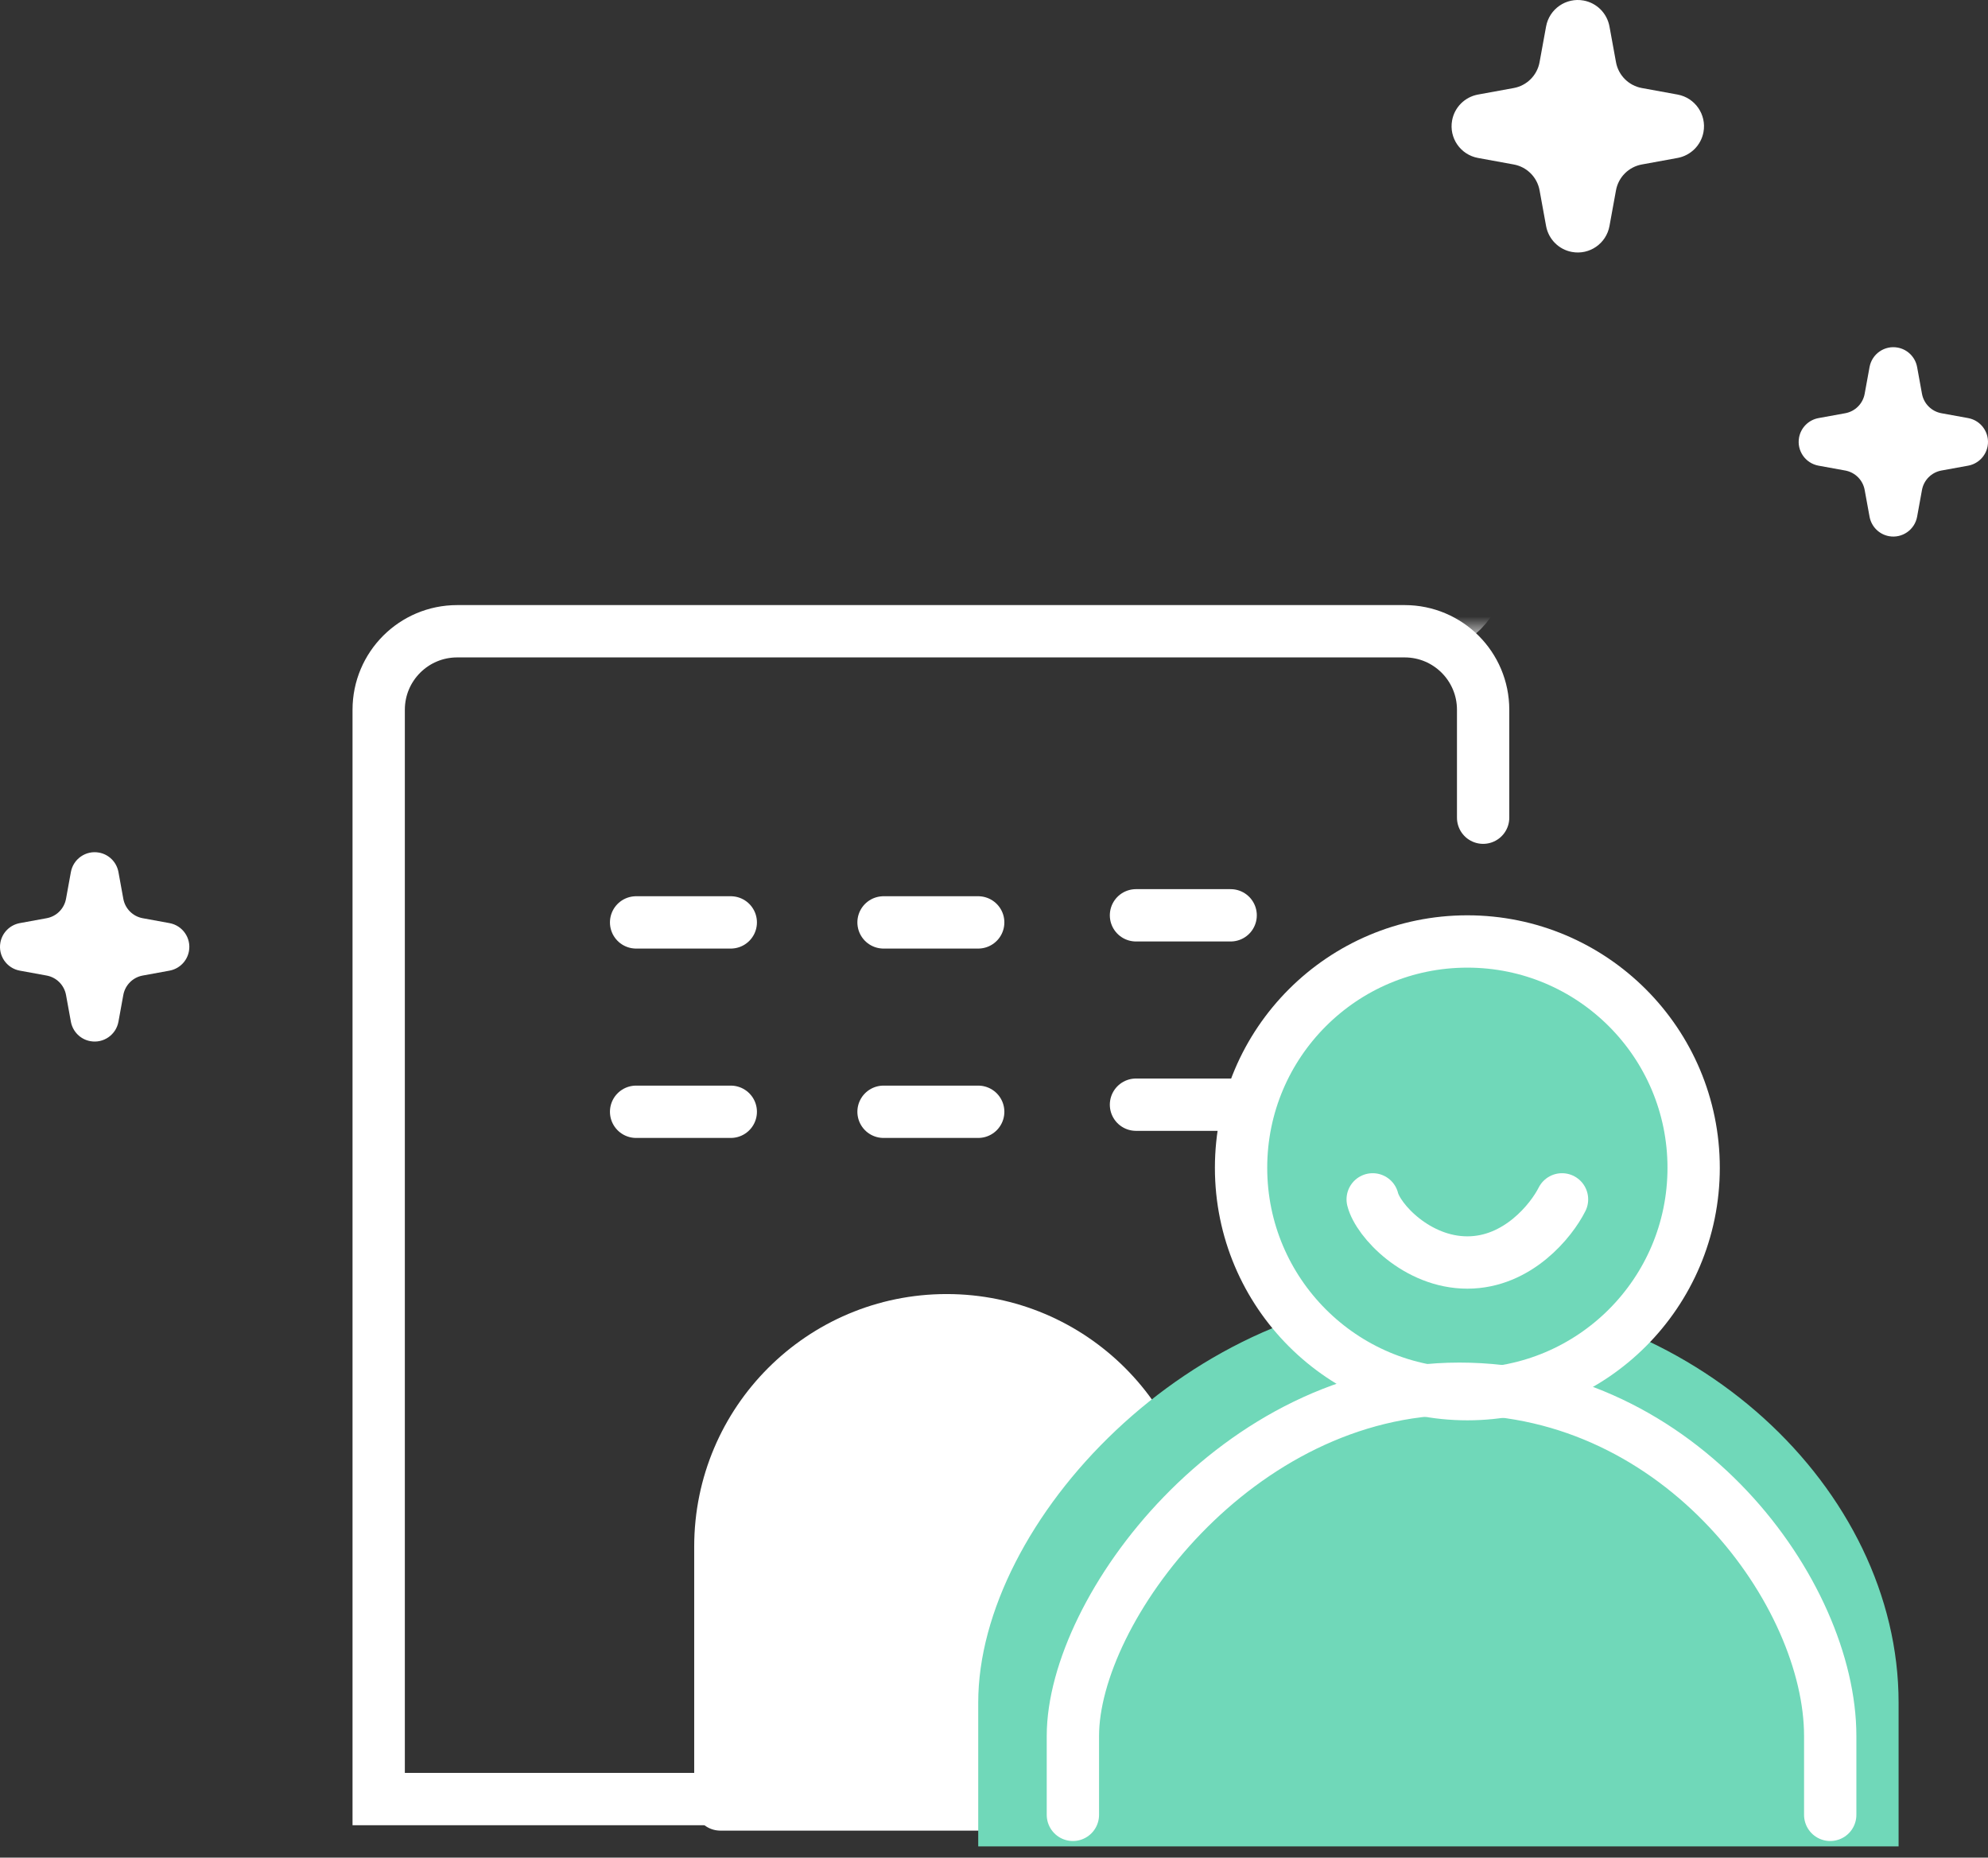 <svg width="76" height="71" viewBox="0 0 76 71" fill="none" xmlns="http://www.w3.org/2000/svg">
<rect x="0" y="0" width="76" height="71" fill="#333333" stroke="none"/>
<path d="M33.545 68.762H14.477V27.127C14.477 25.47 15.82 24.127 17.477 24.127H53.699C55.356 24.127 56.699 25.47 56.699 27.127V31.253" stroke="white" stroke-width="2" stroke-linecap="round"/>
<path d="M27.539 59.111C27.539 54.333 31.412 50.46 36.19 50.46C40.968 50.46 44.841 54.333 44.841 59.111V68.968H27.539V59.111Z" fill="white" stroke="white" stroke-width="2" stroke-linejoin="round"/>
<mask id="path-3-inside-1_683_130" fill="white">
<rect x="15.682" y="12.063" width="39.809" height="10.857" rx="1"/>
</mask>
<rect x="15.682" y="12.063" width="39.809" height="10.857" rx="1" fill="#70D8B9" stroke="white" stroke-width="4" mask="url(#path-3-inside-1_683_130)"/>
<mask id="path-4-inside-2_683_130" fill="white">
<rect x="10.857" y="16.889" width="49.46" height="10.857" rx="1"/>
</mask>
<rect x="10.857" y="16.889" width="49.46" height="10.857" rx="1" fill="#70D8B9" stroke="white" stroke-width="4" mask="url(#path-4-inside-2_683_130)"/>
<path d="M61.529 1.011L61.778 2.374C61.869 2.879 62.264 3.274 62.769 3.365L64.132 3.614C64.801 3.736 65.245 4.378 65.123 5.047C65.031 5.551 64.636 5.944 64.132 6.037L62.769 6.286C62.264 6.377 61.869 6.772 61.778 7.276L61.529 8.64C61.407 9.309 60.765 9.753 60.096 9.63C59.592 9.539 59.199 9.144 59.106 8.64L58.857 7.276C58.766 6.772 58.371 6.377 57.867 6.286L56.503 6.037C55.834 5.915 55.39 5.273 55.513 4.604C55.604 4.1 55.999 3.707 56.503 3.614L57.867 3.365C58.371 3.274 58.766 2.879 58.857 2.374L59.106 1.011C59.228 0.342 59.87 -0.102 60.539 0.02C61.043 0.112 61.436 0.506 61.529 1.011Z" fill="white"/>
<path d="M73.29 14.028L73.476 15.051C73.545 15.429 73.841 15.725 74.219 15.794L75.242 15.98C75.743 16.072 76.076 16.553 75.985 17.055C75.916 17.433 75.62 17.728 75.242 17.798L74.219 17.984C73.841 18.053 73.545 18.349 73.476 18.727L73.29 19.75C73.198 20.251 72.717 20.584 72.215 20.493C71.837 20.424 71.542 20.128 71.472 19.75L71.285 18.727C71.217 18.349 70.921 18.053 70.543 17.984L69.52 17.798C69.018 17.706 68.685 17.225 68.777 16.723C68.846 16.345 69.142 16.05 69.52 15.98L70.543 15.794C70.921 15.725 71.217 15.429 71.285 15.051L71.472 14.028C71.564 13.526 72.045 13.193 72.547 13.285C72.925 13.354 73.22 13.65 73.29 14.028Z" fill="white"/>
<path d="M4.528 33.33L4.714 34.352C4.783 34.731 5.079 35.027 5.457 35.095L6.48 35.282C6.982 35.374 7.315 35.855 7.223 36.356C7.154 36.735 6.858 37.029 6.48 37.099L5.457 37.286C5.079 37.354 4.783 37.651 4.714 38.029L4.528 39.051C4.436 39.553 3.955 39.886 3.453 39.794C3.075 39.726 2.78 39.43 2.71 39.051L2.524 38.029C2.455 37.651 2.159 37.354 1.781 37.286L0.758 37.099C0.256 37.008 -0.077 36.526 0.015 36.025C0.084 35.646 0.38 35.352 0.758 35.282L1.781 35.095C2.159 35.027 2.455 34.731 2.524 34.352L2.71 33.33C2.802 32.828 3.283 32.495 3.785 32.587C4.163 32.655 4.458 32.951 4.528 33.33Z" fill="white"/>
<path d="M24.318 35.255H27.937" stroke="white" stroke-width="2" stroke-linecap="round"/>
<path d="M33.777 35.255H37.396" stroke="white" stroke-width="2" stroke-linecap="round"/>
<path d="M43.428 34.984H47.047" stroke="white" stroke-width="2" stroke-linecap="round"/>
<path d="M24.318 42.493H27.937" stroke="white" stroke-width="2" stroke-linecap="round"/>
<path d="M33.777 42.493H37.396" stroke="white" stroke-width="2" stroke-linecap="round"/>
<path d="M43.428 42.222H47.047" stroke="white" stroke-width="2" stroke-linecap="round"/>
<path d="M72.582 65.072C72.582 66.099 72.582 70.571 72.582 70.571H54.989H37.397C37.397 70.571 37.397 66.099 37.397 65.072C37.397 58.153 45.565 49.46 54.989 49.46C64.705 49.46 72.582 56.911 72.582 65.072Z" fill="#70D8B9"/>
<circle cx="56.096" cy="44.635" r="8.651" fill="#70D8B9" stroke="white" stroke-width="2"/>
<path d="M52.477 45.841C52.678 46.645 54.166 48.254 56.096 48.254C58.026 48.254 59.312 46.645 59.715 45.841" stroke="white" stroke-width="2" stroke-linecap="round" stroke-linejoin="round"/>
<path d="M69.968 69.365V66.349C69.968 60.921 64.296 53.079 55.787 53.079C47.279 53.079 41.016 61.524 41.016 66.349V69.365" stroke="white" stroke-width="2" stroke-linecap="round" stroke-linejoin="round"/>
</svg>
